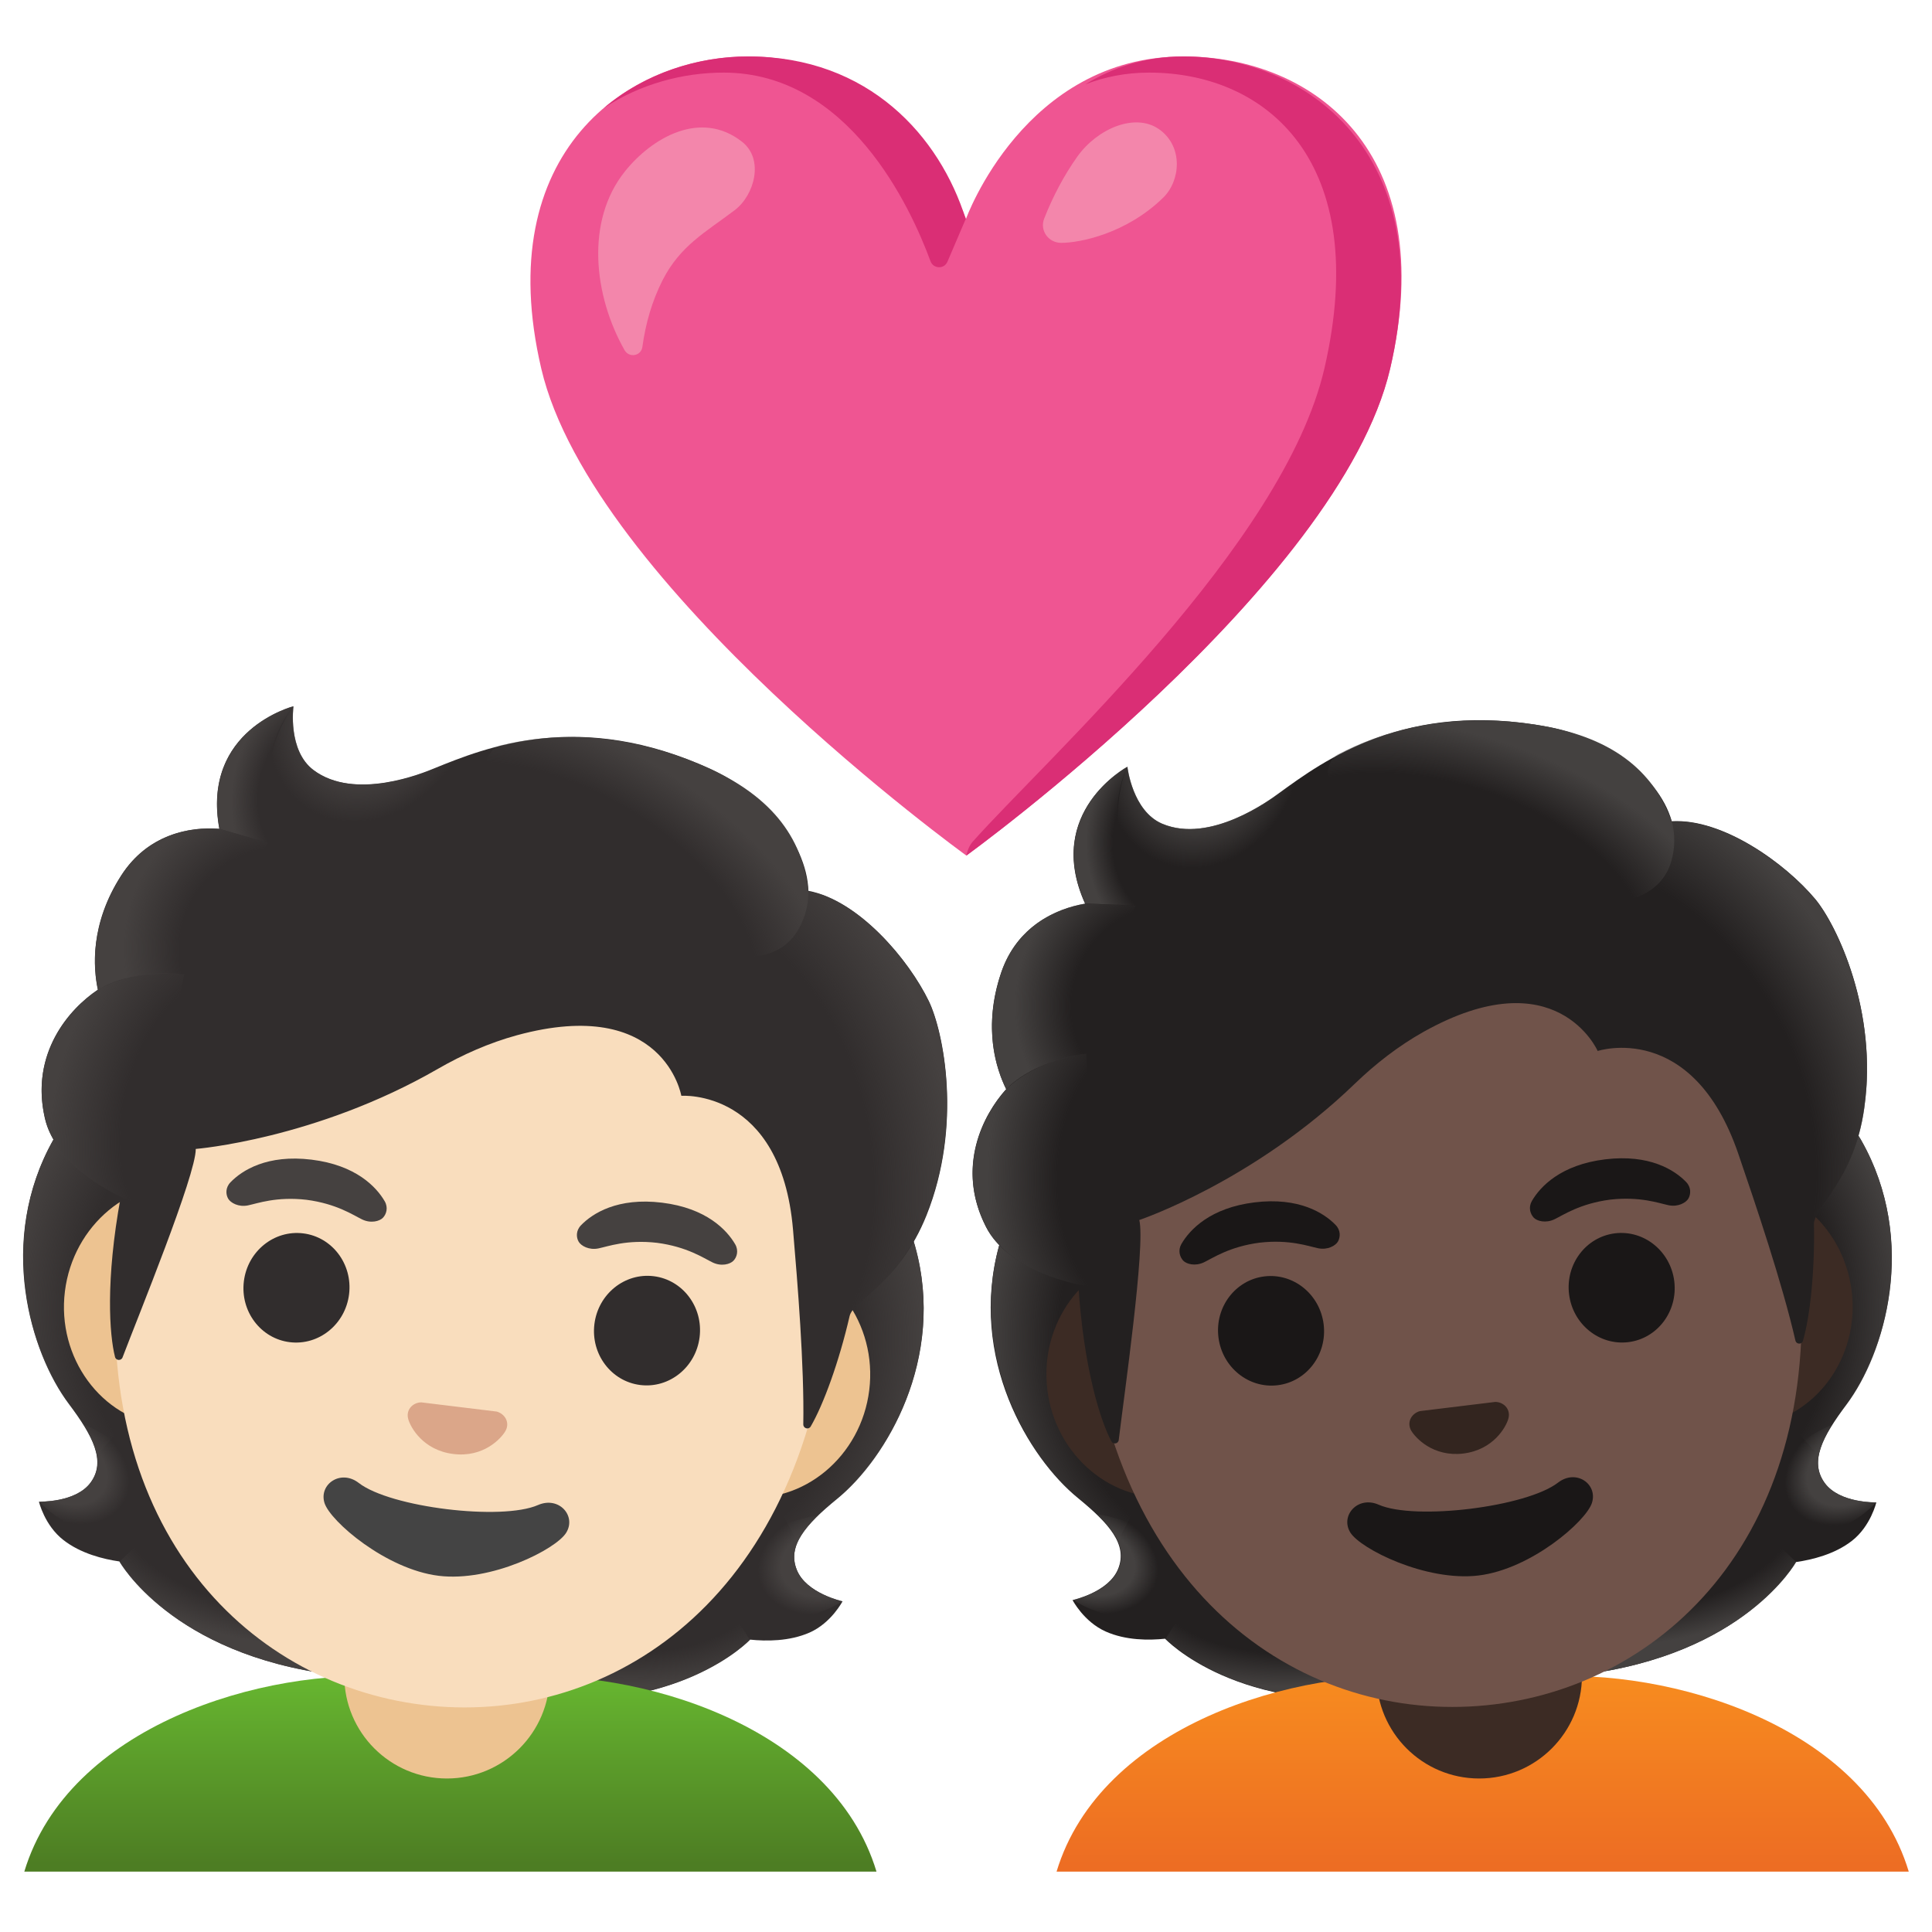 <svg enable-background="new 0 0 128 128" version="1.1" viewBox="0 0 128 128" xmlns="http://www.w3.org/2000/svg"><path d="m52.79 104.01c-0.65-1.61 0.6-3.01 2.65-4.69 3.25-2.66 7.25-9.26 5.19-16.72 0.02-0.04-0.42-1.31-0.4-1.34l-1.2-0.21c-0.38-0.1-13.57-1.77-26.78-3.4-13.21-1.65-26.41-3.26-26.8-3.25 0 0-1.94 1.07-1.92 1.12-3.78 6.74-1.49 14.12 1.03 17.49 1.59 2.12 2.47 3.79 1.45 5.2-0.99 1.37-3.43 1.28-3.43 1.28s0.37 1.57 1.62 2.54c1.15 0.9 2.66 1.27 3.71 1.42 0 0 3.44 6.16 14.21 7.5l6 0.74 6 0.75c10.77 1.34 15.58-3.81 15.58-3.81 1.06 0.11 2.6 0.12 3.94-0.47 1.44-0.64 2.18-2.07 2.18-2.07s-2.4-0.52-3.03-2.08z" fill="#312D2D"/><radialGradient id="p" cx="151.4" cy="171.17" r="16.097" gradientTransform="matrix(.975 .121 .058 -.475 -118.52 166.78)" gradientUnits="userSpaceOnUse"><stop stop-color="#454140" stop-opacity="0" offset=".728"/><stop stop-color="#454140" offset="1"/></radialGradient><path d="m28.1 111.69 0.76-6.27 19.33 0.87 1.48 2.34s-4.81 5.14-15.58 3.81l-5.99-0.75z" fill="url(#p)"/><radialGradient id="i" cx="135.54" cy="168.78" r="4.757" gradientTransform="matrix(-.933 .3 .228 .687 142.76 -53.2)" gradientUnits="userSpaceOnUse"><stop stop-color="#454140" offset=".663"/><stop stop-color="#454140" stop-opacity="0" offset="1"/></radialGradient><path d="m49.97 105.89c-2.35-4.67 4.22-5.49 4.22-5.49s0 0 0.01 0.01c-1.27 1.23-1.92 2.35-1.41 3.6 0.63 1.57 3.02 2.08 3.02 2.08s-3.65 2.48-5.84-0.2z" fill="url(#i)"/><radialGradient id="h" cx="147.87" cy="155.32" r="20.894" gradientTransform="matrix(.044 -.973 -.818 -.04 164.73 239.04)" gradientUnits="userSpaceOnUse"><stop stop-color="#454140" stop-opacity="0" offset=".725"/><stop stop-color="#454140" offset="1"/></radialGradient><path d="m60.64 82.6c2.01 7.23-1.85 13.94-5.02 16.57-0.44 0.36-2.26 1.75-2.79 2.97 0 0-5.32-9.63-6.6-15.06-0.26-1.1-0.48-2.22-0.39-3.34 0.07-0.84 0.32-1.82 0.89-2.47 0.7-0.8 13.65 0.55 13.65 0.55 0.01 0.01 0.26 0.78 0.26 0.78z" fill="url(#h)"/><radialGradient id="g" cx="3.267" cy="155.32" r="20.894" gradientTransform="matrix(.19 -.955 .803 .161 -107.48 63.864)" gradientUnits="userSpaceOnUse"><stop stop-color="#454140" stop-opacity="0" offset=".725"/><stop stop-color="#454140" offset="1"/></radialGradient><path d="m3.53 75.52c-3.68 6.52-1.55 13.97 0.9 17.31 0.34 0.46 1.77 2.25 1.99 3.57 0 0 7.47-8.04 10.01-13 0.51-1 1-2.04 1.18-3.15 0.14-0.83 0.13-1.84-0.27-2.61-0.49-0.95-1.21-0.8-2.23-0.92-1.93-0.24-10.32-1.78-10.98-1.86l-0.6 0.66z" fill="url(#g)"/><radialGradient id="f" cx="6.792" cy="171.17" r="16.097" gradientTransform="matrix(-.975 -.121 .058 -.475 16.198 183.48)" gradientUnits="userSpaceOnUse"><stop stop-color="#454140" stop-opacity="0" offset=".728"/><stop stop-color="#454140" offset="1"/></radialGradient><path d="m28.13 111.7 0.76-6.27-18.97-3.88-2 1.91s3.44 6.16 14.21 7.5l6 0.74z" fill="url(#f)"/><radialGradient id="e" cx="-9.061" cy="168.78" r="4.757" gradientTransform="matrix(.833 .519 -.386 .611 76.892 -1.26)" gradientUnits="userSpaceOnUse"><stop stop-color="#454140" offset=".663"/><stop stop-color="#454140" stop-opacity="0" offset="1"/></radialGradient><path d="m8.3 100.72c3.4-3.96-2.77-6.36-2.77-6.36s-0.01 0-0.01 0c0.94 1.5 1.3 2.75 0.51 3.84-0.99 1.37-3.43 1.28-3.43 1.28s2.94 3.31 5.7 1.24z" fill="url(#e)"/><path d="m51.07 83.19-38.28-4.7c-4.13-0.51-7.95 2.68-8.49 7.07s2.4 8.41 6.52 8.91l38.28 4.7c4.13 0.51 7.95-2.68 8.49-7.07s-2.39-8.4-6.52-8.91z" fill="#EDC391"/><linearGradient id="a" x1="1211.8" x2="1211.8" y1="123.52" y2="110.87" gradientTransform="matrix(-1 0 0 1 1241.6 0)" gradientUnits="userSpaceOnUse"><stop stop-color="#4D7D23" offset="0"/><stop stop-color="#67B730" offset="1"/></linearGradient><path d="m26.08 111.11h7.52c8.69-0.66 21.56 3.24 24.47 12.89h-56.46c2.91-9.64 15.78-13.55 24.47-12.89z" fill="url(#a)"/><path d="m29.61 117.83c-3.76 0-6.8-3.05-6.8-6.8v-4.54h13.61v4.54c-0.01 3.76-3.06 6.8-6.81 6.8z" fill="#EDC391"/><path d="m35.32 53.27c-12.19-1.5-25.08 10.15-27.38 28.91-2.29 18.66 8.21 29.31 20.05 30.77s24.61-6.34 26.9-25c2.31-18.76-7.38-33.18-19.57-34.68z" fill="#F9DDBD"/><g fill="#454140"><path d="m25.49 79.59c-0.55-0.95-1.91-2.4-4.85-2.76s-4.61 0.71-5.37 1.5c-0.34 0.35-0.32 0.8-0.15 1.09 0.16 0.27 0.68 0.57 1.31 0.44s1.89-0.6 3.88-0.37c1.99 0.26 3.1 1.02 3.68 1.3s1.16 0.12 1.38-0.11c0.23-0.24 0.36-0.67 0.12-1.09z"/><path d="m48.71 82.44c-0.55-0.95-1.91-2.4-4.85-2.76s-4.61 0.71-5.37 1.5c-0.34 0.35-0.32 0.8-0.15 1.09 0.16 0.27 0.68 0.57 1.31 0.44s1.89-0.6 3.88-0.37c1.99 0.26 3.1 1.02 3.68 1.3s1.16 0.12 1.38-0.11c0.23-0.23 0.36-0.67 0.12-1.09z"/></g><g fill="#312D2D"><ellipse transform="matrix(.122 -.993 .993 .122 -67.472 94.372)" cx="19.6" cy="85.32" rx="3.63" ry="3.51"/><ellipse transform="matrix(.122 -.993 .993 .122 -49.911 119.92)" cx="42.82" cy="88.17" rx="3.63" ry="3.51"/></g><path d="m35.65 99.71c-2.41 1.06-9.79 0.16-11.88-1.46-1.2-0.93-2.66 0.09-2.27 1.33 0.39 1.22 4.08 4.39 7.56 4.82s7.78-1.76 8.45-2.85c0.69-1.11-0.47-2.44-1.86-1.84z" fill="#444"/><path d="m33.13 93.61c-0.07-0.04-0.15-0.07-0.22-0.09l-5-0.61c-0.08 0-0.16 0.01-0.23 0.03-0.48 0.13-0.78 0.57-0.63 1.09 0.15 0.53 0.97 2.05 2.98 2.3s3.17-1.03 3.45-1.51c0.27-0.47 0.08-0.97-0.35-1.21z" fill="#DBA689"/><path d="m61.54 66.33c-1.35-2.78-4.65-6.68-7.98-7.31-0.12-3.36-3.23-6.56-6.44-8.05-8.68-4.01-14.97-1.44-18.36-0.06-0.7 0.29-5.25 2.18-8 0.1-1.72-1.3-1.32-4.22-1.32-4.22s-6.11 1.57-4.91 8.12c-2.01-0.16-4.75 0.39-6.5 3.09-2.08 3.22-1.85 6.15-1.55 7.57-1.91 1.28-4.48 4.2-3.51 8.51 0.74 3.25 5.03 5.21 5.03 5.21-1.02 5.55-0.75 9.16-0.38 10.61 0.06 0.25 0.41 0.27 0.5 0.03 1.02-2.69 4.87-12.1 4.85-13.81 0 0 7.95-0.64 16.05-5.31 1.65-0.95 3.4-1.72 5.22-2.22 9.76-2.66 10.9 4.01 10.9 4.01s6.6-0.49 7.4 8.87c0.3 3.51 0.75 9.02 0.68 12.9 0 0.27 0.35 0.37 0.49 0.14 0.84-1.44 1.88-4.28 2.58-7.32 0.25-1.07 3.28-2.16 5.09-6.66 2.4-5.99 1.13-12.19 0.16-14.2z" fill="#312D2D"/><radialGradient id="d" cx="26.305" cy="143.83" r="25.072" gradientTransform="matrix(.18 .98 -.714 .144 142.88 30.558)" gradientUnits="userSpaceOnUse"><stop stop-color="#454140" stop-opacity="0" offset=".699"/><stop stop-color="#454140" offset="1"/></radialGradient><path d="m56.24 87.23c0.25-1.07 3.28-2.16 5.09-6.66 0.19-0.48 0.37-0.97 0.53-1.46 1.71-5.53 0.56-10.93-0.33-12.77-1.24-2.57-4.16-6.09-7.22-7.11-0.27-0.07-0.53-0.13-0.78-0.18 0 0 0.04 1.52-0.71 2.65-0.96 1.46-2.57 1.64-2.57 1.64 7.14 9.33 5.68 16.26 5.99 23.89z" fill="url(#d)"/><radialGradient id="c" cx="1.863" cy="116.49" r="6.574" gradientTransform="matrix(.797 .572 -.674 .971 101.63 -67.112)" gradientUnits="userSpaceOnUse"><stop stop-color="#454140" offset=".58"/><stop stop-color="#454140" stop-opacity="0" offset="1"/></radialGradient><path d="m30.88 50.1c-0.8 0.28-1.5 0.57-2.11 0.82-0.7 0.29-5.25 2.18-8 0.1-1.69-1.28-1.34-4.11-1.32-4.21-0.98 0.99-4.5 8.51 2.87 9.93 3.18 0.61 5.51-2.01 6.99-4.29 0.52-0.83 1.35-2.03 1.57-2.35z" fill="url(#c)"/><radialGradient id="b" cx="289.68" cy="67.953" r="20.208" gradientTransform="matrix(-.862 -.501 .278 -.499 268.18 239.53)" gradientUnits="userSpaceOnUse"><stop stop-color="#454140" stop-opacity="0" offset=".699"/><stop stop-color="#454140" offset="1"/></radialGradient><path d="m46.23 50.58c4.83 1.98 6.94 4.88 7.32 8.45 0.11 1.05-0.8 10.59-17.21-2.35-6.11-4.81-3.99-7.11-3.18-7.3 3.16-0.76 7.66-1.02 13.07 1.2z" fill="url(#b)"/><radialGradient id="z" cx="-.777" cy="122.49" r="6.034" gradientTransform="matrix(.972 .117 -.152 1.213 40.638 -95.81)" gradientUnits="userSpaceOnUse"><stop stop-color="#454140" stop-opacity="0" offset=".702"/><stop stop-color="#454140" offset="1"/></radialGradient><path d="m19.42 46.8c-0.01 0-0.02 0.01-0.04 0.01-0.67 0.2-5.97 1.96-4.84 8.1l5.21 1.51c-4.1-5.44-0.3-9.63-0.3-9.63s-0.02 0.01-0.03 0.01z" fill="url(#z)"/><radialGradient id="y" cx="-1.607" cy="133.14" r="11.316" gradientTransform="matrix(-.906 -.37 .349 -.868 -28.775 178.15)" gradientUnits="userSpaceOnUse"><stop stop-color="#454140" stop-opacity="0" offset=".66"/><stop stop-color="#454140" offset="1"/></radialGradient><path d="m17.75 55.85-3.22-0.94c-0.13-0.02-0.57-0.03-0.81-0.02-1.88 0.04-4.19 0.76-5.68 3.12-1.61 2.54-1.86 4.86-1.71 6.44 0.03 0.53 0.17 1.14 0.17 1.14s1.83-1.38 5.71-1.02l5.54-8.72z" fill="url(#y)"/><radialGradient id="x" cx="-4.291" cy="144.06" r="11.881" gradientTransform="matrix(.946 .251 -.359 1.359 70.961 -120.92)" gradientUnits="userSpaceOnUse"><stop stop-color="#454140" stop-opacity="0" offset=".598"/><stop stop-color="#454140" offset="1"/></radialGradient><path d="m6.32 65.7c-1.8 1.27-4.4 4.28-3.3 8.54 0.83 3.21 4.98 5.05 4.98 5.05 0 0.01 0.83 0.38 1.27 0.43l2.93-15.16c-2.07-0.25-4.14 0.15-5.54 0.91 0.01 0.03-0.35 0.21-0.34 0.23z" fill="url(#x)"/><path d="m78.41 3.74c-10.54 0-14.41 10.76-14.41 10.76s-3.82-10.76-14.43-10.76c-7.97 0-17.07 6.32-13.71 20.68s28.16 32.26 28.16 32.26 24.72-17.9 28.08-32.26-5.08-20.68-13.69-20.68z" fill="#EF5592"/><g fill="#DA2E75"><path d="m47.94 4.81c8.27 0 12.38 8.89 13.71 12.5 0.19 0.51 0.91 0.53 1.12 0.03l1.21-2.83c-1.71-5.45-6.4-10.77-14.41-10.77-3.32 0-6.82 1.1-9.55 3.41 2.4-1.59 5.23-2.34 7.92-2.34z"/><path d="m78.41 3.74c-2.55 0-4.7 0.74-6.51 1.85 1.27-0.49 2.68-0.78 4.23-0.78 7.8 0 14.77 5.91 11.62 19.58-2.7 11.73-18.5 25.96-23.32 31.39-0.31 0.35-0.41 0.91-0.41 0.91s24.72-17.9 28.08-32.26c3.36-14.37-5.72-20.69-13.69-20.69z"/></g><path d="m41.4 11.36c1.8-2.25 5.03-4.11 7.76-1.97 1.48 1.16 0.83 3.54-0.49 4.54-1.93 1.46-3.6 2.34-4.77 4.63-0.7 1.38-1.13 2.88-1.34 4.42-0.08 0.61-0.88 0.75-1.18 0.22-2.04-3.6-2.61-8.55 0.02-11.84z" fill="#F386AB"/><path d="m70.31 16.09c-0.85 0-1.44-0.82-1.13-1.61 0.57-1.45 1.31-2.86 2.2-4.11 1.32-1.85 3.82-2.92 5.41-1.81 1.63 1.15 1.42 3.43 0.27 4.54-2.45 2.39-5.53 2.99-6.75 2.99z" fill="#F386AB"/><path d="m120.89 98.25c-1.02-1.41-0.15-3.07 1.44-5.19 2.51-3.37 4.79-10.74 0.99-17.48 0.01-0.04-0.73-1.17-0.72-1.21l-1.21 0.09c-0.39-0.01-13.59 1.57-26.81 3.18-13.21 1.61-26.41 3.24-26.79 3.34 0 0-1.62 1.51-1.6 1.55-2.04 7.45 1.97 14.06 5.23 16.72 2.05 1.68 3.31 3.08 2.66 4.69-0.63 1.56-3.02 2.07-3.02 2.07s0.74 1.43 2.19 2.08c1.34 0.6 2.88 0.59 3.94 0.48 0 0 4.82 5.15 15.6 3.84l12-1.46c10.78-1.31 14.2-7.46 14.2-7.46 1.05-0.15 2.56-0.51 3.71-1.41 1.24-0.97 1.61-2.54 1.61-2.54s-2.43 0.07-3.42-1.29z" fill="#232020"/><radialGradient id="w" cx="47.61" cy="33.708" r="16.097" gradientTransform="matrix(.975 -.119 -.059 -.474 63.003 123.07)" gradientUnits="userSpaceOnUse"><stop stop-color="#444140" stop-opacity="0" offset=".728"/><stop stop-color="#444140" offset="1"/></radialGradient><path d="m98.8 111.68-0.78-6.27 18.97-3.83 2.01 1.91s-3.42 6.15-14.2 7.46l-6 0.73z" fill="url(#w)"/><radialGradient id="v" cx="31.756" cy="31.315" r="4.757" gradientTransform="matrix(-.833 .517 .387 .612 136.95 61.67)" gradientUnits="userSpaceOnUse"><stop stop-color="#444140" offset=".663"/><stop stop-color="#444140" stop-opacity="0" offset="1"/></radialGradient><path d="m118.61 100.75c-3.41-3.97 2.76-6.35 2.76-6.35s0.01 0 0.01 0c-0.94 1.5-1.29 2.75-0.5 3.84 0.99 1.37 3.43 1.29 3.43 1.29s-2.93 3.3-5.7 1.22z" fill="url(#v)"/><radialGradient id="u" cx="44.085" cy="17.858" r="20.894" gradientTransform="matrix(-.192 -.954 -.803 .159 131.82 124.94)" gradientUnits="userSpaceOnUse"><stop stop-color="#444140" stop-opacity="0" offset=".725"/><stop stop-color="#444140" offset="1"/></radialGradient><path d="m123.33 75.57c3.7 6.53 1.58 13.97-0.86 17.29-0.33 0.46-1.77 2.24-1.99 3.56 0 0-7.49-8.06-10.05-13.02-0.52-1-1-2.04-1.19-3.15-0.14-0.83-0.13-1.84 0.27-2.61 0.49-0.94 13.38-2.77 13.38-2.77 0.01 0.02 0.44 0.7 0.44 0.7z" fill="url(#u)"/><radialGradient id="t" cx="107.05" cy="17.858" r="20.894" gradientTransform="matrix(-.047 -.972 .818 -.038 72.967 193.67)" gradientUnits="userSpaceOnUse"><stop stop-color="#444140" stop-opacity="0" offset=".725"/><stop stop-color="#444140" offset="1"/></radialGradient><path d="m66.2 82.52c-1.99 7.22 1.88 13.93 5.06 16.58 0.44 0.36 2.27 1.75 2.8 2.98 0 0 5.3-9.61 6.57-15.04 0.26-1.1 0.47-2.22 0.38-3.34-0.07-0.84-0.32-1.82-0.9-2.47-0.7-0.8-1.37-0.48-2.38-0.36-1.93 0.23-10.44 0.77-11.1 0.85 0 0.01-0.43 0.8-0.43 0.8z" fill="url(#t)"/><radialGradient id="s" cx="110.58" cy="33.708" r="16.097" gradientTransform="matrix(-.975 .119 -.059 -.474 197.76 106.68)" gradientUnits="userSpaceOnUse"><stop stop-color="#444140" stop-opacity="0" offset=".728"/><stop stop-color="#444140" offset="1"/></radialGradient><path d="m98.83 111.67-0.78-6.27-19.34 0.83-1.48 2.33s4.82 5.15 15.6 3.84l6-0.73z" fill="url(#s)"/><radialGradient id="r" cx="94.726" cy="31.315" r="4.757" gradientTransform="matrix(.934 .302 -.226 .686 -9.24 53.279)" gradientUnits="userSpaceOnUse"><stop stop-color="#444140" offset=".663"/><stop stop-color="#444140" stop-opacity="0" offset="1"/></radialGradient><path d="m76.93 105.82c2.34-4.66-4.23-5.5-4.23-5.5s0 0-0.01 0.01c1.28 1.23 1.93 2.35 1.42 3.61-0.62 1.56-3.01 2.06-3.01 2.06s3.65 2.5 5.83-0.18z" fill="url(#r)"/><linearGradient id="q" x1="98.236" x2="98.236" y1="123.52" y2="110.87" gradientUnits="userSpaceOnUse"><stop stop-color="#ED6D23" offset="0"/><stop stop-color="#F78C1F" offset="1"/></linearGradient><path d="m102 111.11h-7.52c-8.7-0.66-21.57 3.25-24.48 12.89h56.46c-2.89-9.64-15.77-13.55-24.46-12.89z" fill="url(#q)"/><path d="m98 117.83c-3.76 0-6.8-3.05-6.8-6.8v-4.54h13.61v4.54c-0.01 3.76-3.06 6.8-6.81 6.8z" fill="#3C2B24"/><path d="m114.19 78.47-38.28 4.7c-4.13 0.51-7.06 4.52-6.52 8.91 0.54 4.4 4.36 7.58 8.49 7.07l38.28-4.7c4.13-0.51 7.06-4.52 6.52-8.91-0.54-4.4-4.36-7.58-8.49-7.07z" fill="#3C2B24"/><path d="m91.67 53.24c-12.19 1.5-21.88 15.92-19.57 34.68 2.29 18.66 15.05 26.45 26.9 25s22.34-12.11 20.05-30.77c-2.31-18.75-15.2-30.4-27.38-28.91z" fill="#70534A"/><g fill="#1A1717"><path d="m88.49 81.16c-0.76-0.79-2.43-1.86-5.37-1.5s-4.3 1.81-4.85 2.76c-0.24 0.42-0.11 0.85 0.12 1.1 0.22 0.23 0.79 0.39 1.38 0.11 0.58-0.28 1.69-1.04 3.68-1.3 1.99-0.23 3.25 0.24 3.88 0.37s1.15-0.17 1.31-0.44c0.17-0.3 0.19-0.75-0.15-1.1z"/><path d="m111.71 78.31c-0.76-0.79-2.43-1.86-5.37-1.5s-4.3 1.81-4.85 2.76c-0.24 0.42-0.11 0.85 0.12 1.1 0.22 0.23 0.79 0.39 1.38 0.11 0.58-0.28 1.69-1.04 3.68-1.3 1.99-0.23 3.25 0.24 3.88 0.37s1.15-0.17 1.31-0.44c0.17-0.3 0.19-0.75-0.15-1.1z"/></g><g fill="#1A1717"><ellipse transform="matrix(.993 -.122 .122 .993 -10.114 10.914)" cx="84.16" cy="88.14" rx="3.51" ry="3.63"/><ellipse transform="matrix(.993 -.122 .122 .993 -9.594 13.723)" cx="107.38" cy="85.29" rx="3.51" ry="3.63"/></g><path d="m103.22 98.23c-2.09 1.61-9.46 2.52-11.88 1.46-1.39-0.61-2.56 0.73-1.88 1.84 0.67 1.09 5.02 3.27 8.5 2.85s7.12-3.59 7.51-4.81c0.4-1.25-1.05-2.27-2.25-1.34z" fill="#1A1717"/><path d="m99.3 92.91c-0.08-0.02-0.16-0.03-0.23-0.03l-5 0.61c-0.08 0.02-0.15 0.05-0.22 0.09-0.43 0.24-0.62 0.74-0.35 1.21 0.28 0.47 1.44 1.75 3.45 1.51 2.01-0.25 2.83-1.77 2.98-2.3 0.15-0.52-0.15-0.96-0.63-1.09z" fill="#33251F"/><path d="m120.27 59.57c-1.98-2.37-6.13-5.36-9.51-5.16-0.93-3.23-4.72-5.59-8.19-6.25-9.39-1.79-14.88 2.23-17.83 4.39-0.61 0.45-4.56 3.38-7.74 2.03-1.99-0.85-2.31-3.78-2.31-3.78s-5.55 3-2.8 9.07c-1.99 0.34-4.51 1.53-5.56 4.57-1.24 3.63-0.31 6.41 0.33 7.72-1.54 1.71-3.33 5.16-1.35 9.1 1.49 2.97 6.13 3.84 6.13 3.84 0.36 5.63 1.49 9.07 2.19 10.39 0.12 0.23 0.46 0.17 0.49-0.09 0.34-2.85 1.79-12.92 1.36-14.57 0 0 7.56-2.54 14.29-9.04 1.37-1.32 2.88-2.49 4.53-3.42 8.83-4.94 11.55 1.26 11.55 1.26s6.28-2.07 9.32 6.82c1.14 3.33 2.91 8.57 3.78 12.36 0.06 0.27 0.43 0.28 0.5 0.02 0.47-1.6 0.79-4.61 0.73-7.72-0.02-1.1 2.66-2.89 3.33-7.69 0.92-6.42-1.81-12.13-3.24-13.85z" fill="#232020"/><radialGradient id="o" cx="130" cy="10.381" r="25.072" gradientTransform="matrix(.412 .907 -.658 .313 59.969 -47.15)" gradientUnits="userSpaceOnUse"><stop stop-color="#444140" stop-opacity="0" offset=".699"/><stop stop-color="#444140" offset="1"/></radialGradient><path d="m120.18 81.13c-0.02-1.1 2.66-2.89 3.33-7.69 0.07-0.51 0.12-1.03 0.16-1.55 0.32-5.78-2.1-10.74-3.41-12.31-1.83-2.19-5.51-4.9-8.73-5.15-0.28 0-0.55 0-0.8 0.01 0 0 0.4 1.47-0.05 2.74-0.58 1.65-2.1 2.21-2.1 2.21 9.2 7.34 9.45 14.41 11.6 21.74z" fill="url(#o)"/><radialGradient id="n" cx="105.56" cy="-16.957" r="6.574" gradientTransform="matrix(.912 .362 -.419 1.105 -23.662 30.41)" gradientUnits="userSpaceOnUse"><stop stop-color="#444140" offset=".58"/><stop stop-color="#444140" stop-opacity="0" offset="1"/></radialGradient><path d="m86.59 51.24c-0.7 0.46-1.32 0.91-1.85 1.3-0.61 0.45-4.56 3.38-7.74 2.03-1.95-0.83-2.29-3.67-2.3-3.77-0.71 1.2-2.31 9.35 5.18 8.94 3.23-0.18 4.86-3.28 5.74-5.85 0.32-0.92 0.83-2.28 0.97-2.65z" fill="url(#n)"/><radialGradient id="m" cx="109.31" cy="29.081" r="20.208" gradientTransform="matrix(-.958 -.277 .149 -.551 195.74 106.23)" gradientUnits="userSpaceOnUse"><stop stop-color="#444140" stop-opacity="0" offset=".699"/><stop stop-color="#444140" offset="1"/></radialGradient><path d="m101.6 47.99c5.17 0.76 7.92 3.05 9.15 6.42 0.36 0.99 1.79 10.47-17.27 1.89-7.09-3.19-5.59-5.94-4.85-6.32 2.89-1.49 7.18-2.83 12.97-1.99z" fill="url(#m)"/><radialGradient id="l" cx="102.92" cy="-10.959" r="6.034" gradientTransform="matrix(.971 -.122 .146 1.214 -20.456 81.964)" gradientUnits="userSpaceOnUse"><stop stop-color="#444140" stop-opacity="0" offset=".702"/><stop stop-color="#444140" offset="1"/></radialGradient><path d="m74.68 50.81c-0.01 0.01-0.02 0.01-0.04 0.02-0.6 0.35-5.32 3.34-2.74 9.03l5.42 0.21c-5.29-4.29-2.62-9.28-2.62-9.28s-0.02 0.02-0.02 0.02z" fill="url(#l)"/><radialGradient id="k" cx="102.09" cy="-.309" r="11.316" gradientTransform="matrix(-.969 -.14 .128 -.927 177.25 80.815)" gradientUnits="userSpaceOnUse"><stop stop-color="#444140" stop-opacity="0" offset=".66"/><stop stop-color="#444140" offset="1"/></radialGradient><path d="m75.24 60-3.35-0.13c-0.13 0.02-0.56 0.11-0.8 0.18-1.82 0.5-3.88 1.75-4.76 4.4-0.95 2.85-0.63 5.16-0.1 6.66 0.16 0.51 0.44 1.06 0.44 1.06s1.44-1.78 5.3-2.37l3.27-9.8z" fill="url(#k)"/><radialGradient id="j" cx="99.403" cy="10.618" r="11.881" gradientTransform="matrix(.978 .015 -.02 1.405 -19.984 61.594)" gradientUnits="userSpaceOnUse"><stop stop-color="#444140" stop-opacity="0" offset=".598"/><stop stop-color="#444140" offset="1"/></radialGradient><path d="m66.53 72.32c-1.44 1.67-3.23 5.22-1.13 9.08 1.58 2.91 6.06 3.7 6.06 3.7 0 0.01 0.9 0.17 1.34 0.11l-0.83-15.41c-2.07 0.26-3.98 1.14-5.15 2.22 0.01 0.02-0.3 0.28-0.29 0.3z" fill="url(#j)"/></svg>
